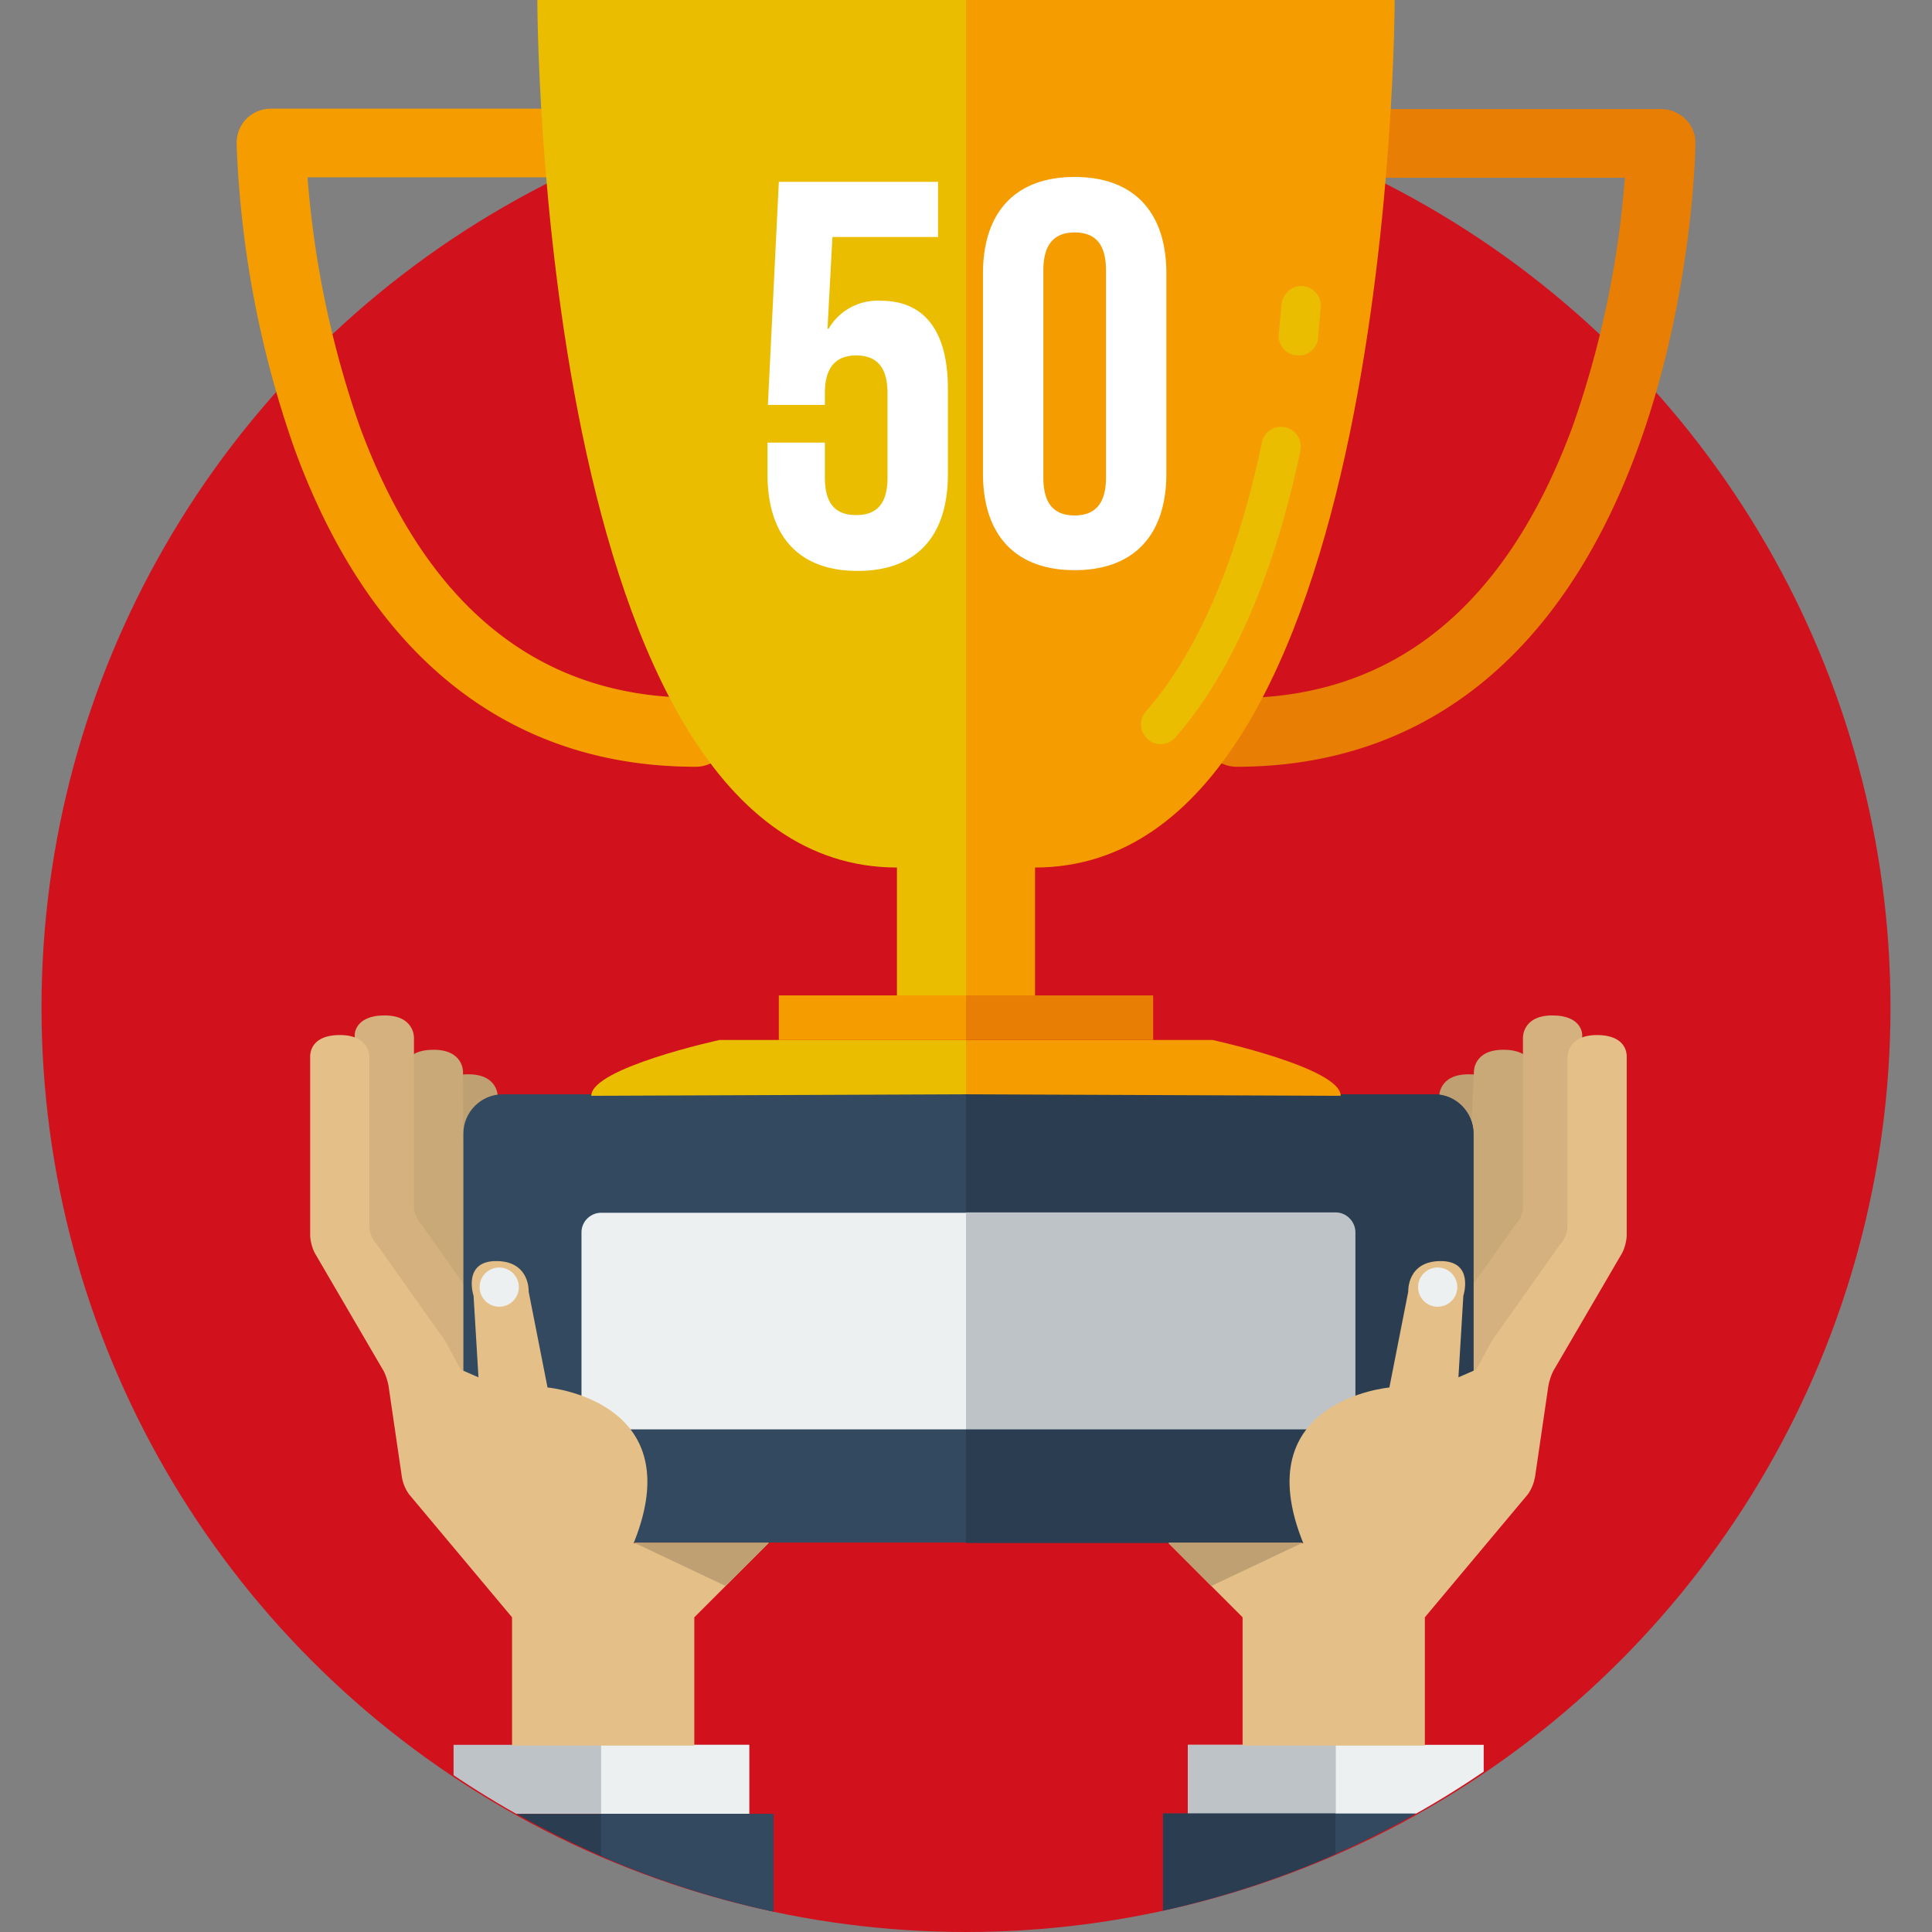 <svg viewBox="0 0 512 512" xmlns="http://www.w3.org/2000/svg" fill-rule="evenodd" clip-rule="evenodd" stroke-linejoin="round" stroke-miterlimit="2">
  <rect x="0" y="0" width="512" height="512" fill="#808080" stroke="none"/>
  <circle cx="256" cy="267" r="245" fill="#d1121d"/>
    <clipPath id="_clip1">
      <path d="M11 0v267c0 134.4 110.6 245 245 245s245-110.6 245-245V0H11z"/>
    </clipPath>
    <g clip-path="url(#_clip1)">
      <path d="M124.1 284.7c8 0 7.8 5.9 7.8 5.9v45.1c0 1.4-15.8 3.3-15.8 1.8V290c.1 0 0-5.3 8-5.3z" fill="#bfa072" fill-rule="nonzero"/>
      <path d="M114.9 278.2c8 0 7.8 5.9 7.8 5.9l.2 61.2-16.5 4.7c-.7-1.2.7-66.5.7-66.5 0-.1-.2-5.3 7.8-5.3z" fill="#c9a978" fill-rule="nonzero"/>
      <path d="M101.9 269.1c8 0 7.8 5.9 7.8 5.9v45c0 1.4.9 3.4 1.9 4.4l17 24s-3.9 21.3-4.6 20c0 0-30-45.1-30-46.6v-47.6c0 .1-.1-5.1 7.9-5.1z" fill="#d4b17e" fill-rule="nonzero"/>
      <path d="M389.2 284.7c-8 0-7.8 5.9-7.8 5.9v45.1c0 1.4 15.8 3.3 15.8 1.8V290c-.1 0 0-5.3-8-5.3z" fill="#bfa072" fill-rule="nonzero"/>
      <path d="M398.4 278.2c-8 0-7.8 5.9-7.8 5.9s-4.1 83.6-3.4 82.4c0 0 19.2-33.9 19.2-35.4v-47.6c-.2-.1 0-5.3-8-5.3z" fill="#c9a978" fill-rule="nonzero"/>
      <path d="M411.4 269.1c-8 0-7.8 5.9-7.8 5.9v45c0 1.4-.9 3.4-1.9 4.4l-17 24s2.2 25.4 2.9 24.2l30.4-45.9c.7-1.2 1.3-3.4 1.3-4.9v-47.6c0 .1.1-5.1-7.9-5.1z" fill="#d4b17e" fill-rule="nonzero"/>
      <path d="M184.3 203.2c-49.3 0-86.1-29.1-106.2-84.1-9.2-26-14.4-53.4-15.4-81.1 0-2.4.9-4.8 2.6-6.5 1.7-1.7 4-2.7 6.5-2.7h84.9c5 0 9.1 4.1 9.1 9.1s-4.1 9.1-9.1 9.1H81.5a260 260 0 0 0 13.9 66.2c17.6 47.6 47.5 71.7 88.9 71.7 5 0 9.1 4.1 9.1 9.1v.2c0 5-4 9-9 9h-.1z" fill="#f59d00" fill-rule="nonzero"/>
      <path d="M327.7 203.2c-5 0-9.1-4.1-9.1-9.1s4.1-9.1 9.1-9.1c41.6 0 71.5-24.3 89.1-72.1a257.5 257.5 0 0 0 13.8-65.8h-75.3c-5 0-9.1-4.1-9.1-9.1s4.1-9.1 9.1-9.1h84.9c2.4 0 4.8 1 6.5 2.7 1.7 1.7 2.7 4 2.6 6.5 0 1.7-.7 41.1-15.4 81.1-20.2 54.9-56.9 84-106.2 84z" fill="#e87e04" fill-rule="nonzero"/>
      <path d="M256 0H142.4s0 229.9 95.3 229.9v39l18.3 1.5V0z" fill="#eabd00" fill-rule="nonzero"/>
      <path d="M256 0h113.6s0 229.9-95.3 229.9v39l-18.3 1.5V0z" fill="#f59d00" fill-rule="nonzero"/>
      <path d="M390.5 398.4c0 5.7-4.7 10.4-10.4 10.4H133.2c-5.7 0-10.4-4.7-10.4-10.4v-98c0-5.7 4.7-10.4 10.4-10.4h246.9c5.7 0 10.4 4.7 10.4 10.4v98z" fill="#33495f" fill-rule="nonzero"/>
      <path d="M359.2 373.6c0 2.9-2.4 5.2-5.2 5.2H159.3a5.2 5.2 0 0 1-5.2-5.2v-47c0-2.9 2.4-5.2 5.2-5.2H354c2.9 0 5.2 2.4 5.2 5.2v47z" fill="#ecf0f1" fill-rule="nonzero"/>
      <path d="M380.1 290H256v118.9h124.1c5.7 0 10.4-4.7 10.4-10.4v-98c0-5.8-4.7-10.5-10.4-10.5z" fill="#2b3e51" fill-rule="nonzero"/>
      <path d="M256 290v-14.4h-65.3s-34 7.4-34 14.8l99.3-.4z" fill="#eabd00" fill-rule="nonzero"/>
      <path d="M206.4 263.8H256v11.8h-49.6v-11.8zM256 290v-14.4h65.3s34 7.4 34 14.8L256 290z" fill="#f59d00" fill-rule="nonzero"/>
      <path fill="#e87e04" fill-rule="nonzero" d="M256 263.8h49.6v11.8H256z"/>
      <path d="M354 321.3h-98v57.5h98c2.9 0 5.2-2.4 5.2-5.2v-47c0-2.9-2.4-5.3-5.2-5.3z" fill="#bdc3c7" fill-rule="nonzero"/>
      <path fill="#ecf0f1" fill-rule="nonzero" d="M314.8 462.4h78.4v18.3h-78.4z"/>
      <path fill="#bdc3c7" fill-rule="nonzero" d="M314.8 462.4H354v18.3h-39.2z"/>
      <path d="M308.2 594.1a333 333 0 0 0 91.4-28.3v-85.2h-91.4v113.5z" fill="#33495f" fill-rule="nonzero"/>
      <path d="M308.2 594.1c15.6-2.5 30.9-6 45.7-10.5v-103h-45.7v113.5z" fill="#2b3e51" fill-rule="nonzero"/>
      <path d="M307.6 197.2c-1.2 0-2.5-.4-3.4-1.3a5.2 5.2 0 0 1-.5-7.4c17.2-19.6 26.2-49.5 30.7-71.2a5.2 5.2 0 0 1 10.3 1.1l-.1 1.1c-4.8 22.9-14.4 54.6-33.1 75.9a5.1 5.1 0 0 1-3.9 1.8zm36.5-103h-.5c-2.9-.3-5-2.9-4.7-5.7l.7-7.7c.2-2.7 2.5-5 5.2-5a5.2 5.2 0 0 1 5.2 5.6l-.7 8.2a5.1 5.1 0 0 1-5.2 4.6z" fill="#eabd00" fill-rule="nonzero"/>
      <circle cx="381" cy="341.1" r="5.2" fill="#ecf0f1"/>
      <path d="M423.2 274.3c-8 0-7.8 5.9-7.8 5.9v45.1c0 1.4-.9 3.4-1.9 4.4l-17 24c-1.1 1-4.5 8.2-5.4 9.3l-4.6 2 1.3-21.6s3-9.2-6-9.2-8.6 8.1-8.6 8.1l-5 25.4s-38.2 3.4-22.8 41.3h-35.7l19.6 19.6v34h48.3v-34l27.3-32.6c1-1.4 1.6-3 1.9-4.6l3.5-23.9c.2-1.4.9-3.6 1.7-4.8l17.8-30.5c.7-1.2 1.3-3.4 1.3-4.9v-47.7c-.1-.1.1-5.3-7.9-5.3z" fill="#e5bf88" fill-rule="nonzero"/>
      <path d="M345.3 408.8h-35.7l11.4 11.5 24.3-11.5z" fill="#bfa072" fill-rule="nonzero"/>
      <circle cx="381" cy="341.1" r="5.2" fill="#ecf0f1"/>
      <path fill="#bdc3c7" fill-rule="nonzero" d="M120.2 462.4h78.4v18.3h-78.4z"/>
      <path fill="#ecf0f1" fill-rule="nonzero" d="M159.3 462.4h39.2v18.3h-39.2z"/>
      <path d="M113.6 566.5c28.5 13.4 59.2 23 91.4 27.9V480.7h-91.4v85.8z" fill="#2b3e51" fill-rule="nonzero"/>
      <path d="M159.3 584c14.8 4.5 30.1 8 45.7 10.4V480.7h-45.7V584z" fill="#33495f" fill-rule="nonzero"/>
      <circle cx="132.3" cy="341.1" r="5.2" fill="#ecf0f1"/>
      <path d="M90.1 274.3c8 0 7.8 5.9 7.8 5.9v45.1c0 1.4.9 3.4 1.9 4.4l17 24c1.1 1 4.5 8.2 5.4 9.3l4.6 2-1.3-21.6s-3-9.2 6-9.2 8.6 8.1 8.6 8.1l5 25.4s38.2 3.4 22.8 41.3h35.7L184 428.6v34h-48.3v-34L108.4 396a11 11 0 0 1-1.9-4.6l-3.5-23.9c-.2-1.4-.9-3.6-1.7-4.8l-17.8-30.5c-.7-1.2-1.3-3.4-1.3-4.9v-47.7c.1-.1-.1-5.3 7.9-5.3z" fill="#e5bf88" fill-rule="nonzero"/>
      <path d="M168 408.8h35.8l-11.5 11.5-24.3-11.5z" fill="#bfa072" fill-rule="nonzero"/>
      <circle cx="132.3" cy="341.1" r="5.2" fill="#ecf0f1"/>
    </g>
  <path d="M218.6 117.1v9.5c0 7.3 3.2 9.9 8.3 9.9 5.1 0 8.3-2.6 8.3-9.9v-22.4c0-7.3-3.2-10-8.3-10-5.1 0-8.3 2.8-8.3 10v3.1h-15.1l2.9-59.1h42.2v14.6h-28l-1.3 24.3h.3a15 15 0 0 1 13.8-7.4c11.8 0 17.8 8.3 17.8 23.3v22.7c0 16.3-8.2 25.6-23.9 25.6s-23.9-9.3-23.9-25.6v-8.4h15.2v-.2zm41.9-44.6c0-16.3 8.6-25.6 24.3-25.6 15.7 0 24.3 9.3 24.3 25.6v53c0 16.3-8.6 25.6-24.3 25.6-15.7 0-24.3-9.3-24.3-25.6v-53zm16 54.1c0 7.3 3.2 10 8.3 10 5.1 0 8.3-2.8 8.3-10v-55c0-7.3-3.2-10-8.3-10-5.1 0-8.3 2.8-8.3 10v55z" fill="#fff" fill-rule="nonzero"/>
</svg>
